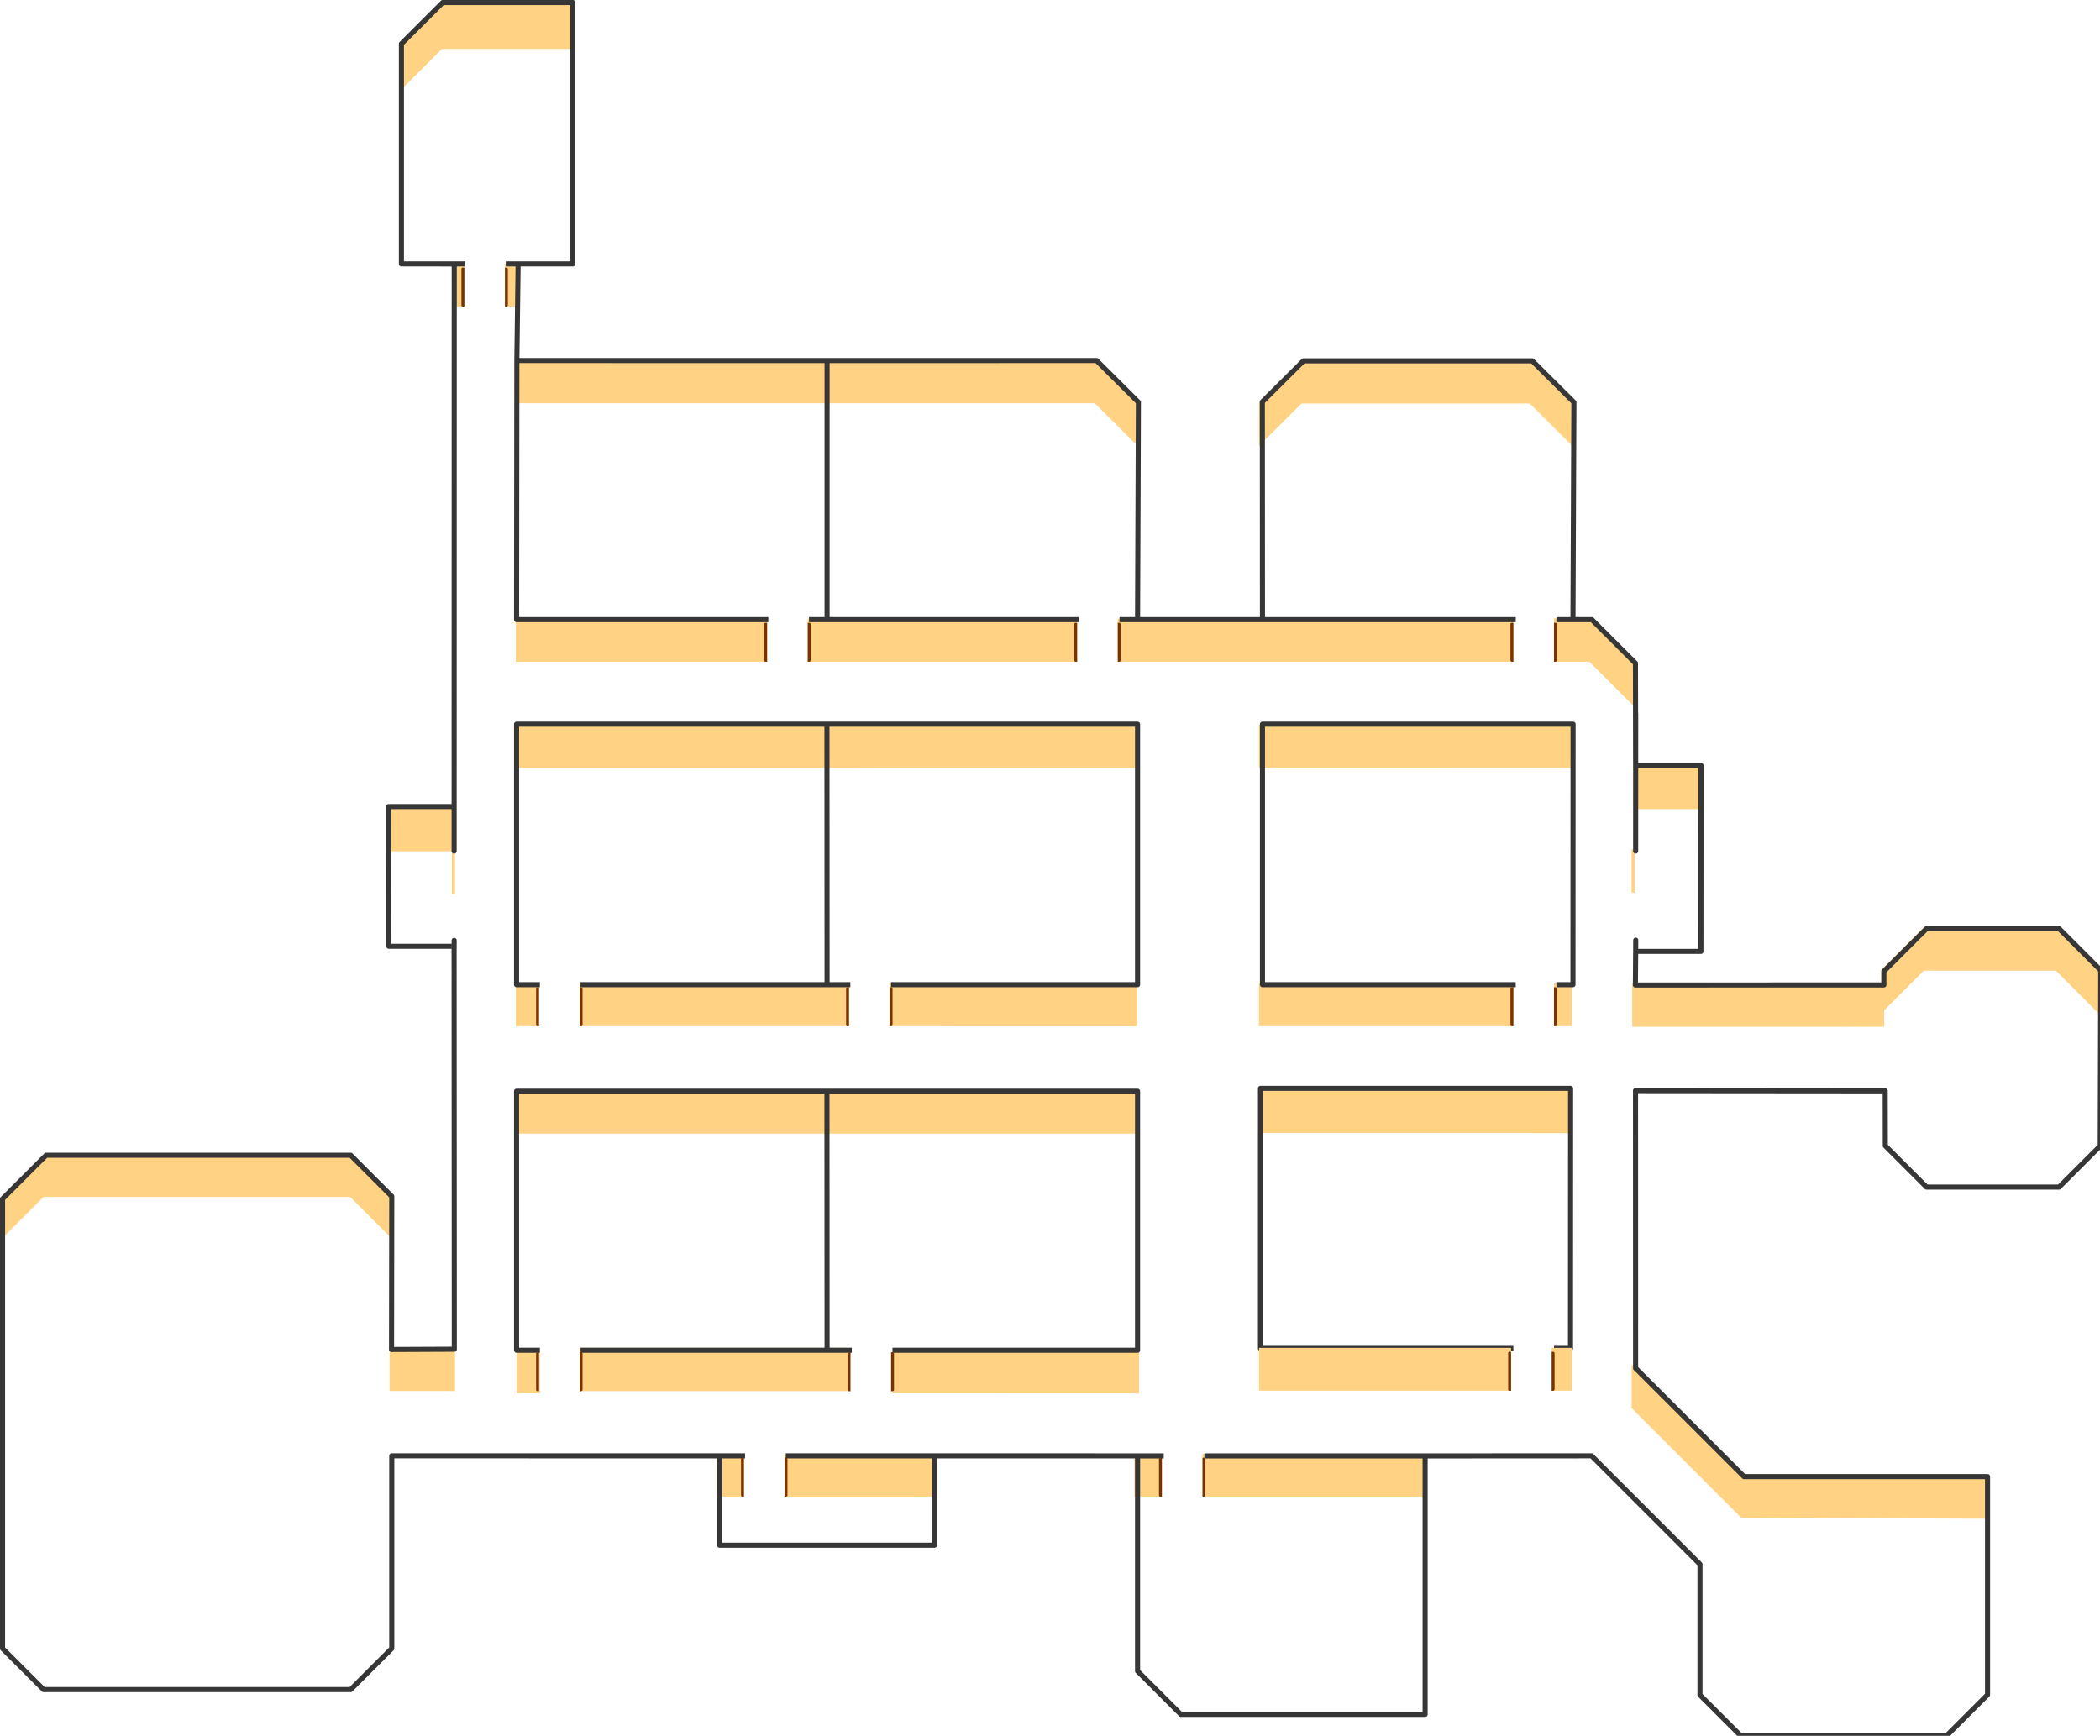 <?xml version="1.0" encoding="UTF-8" standalone="no"?>
<svg
   xmlns:dc="http://purl.org/dc/elements/1.1/"
   xmlns:cc="http://creativecommons.org/ns#"
   xmlns:rdf="http://www.w3.org/1999/02/22-rdf-syntax-ns#"
   xmlns:svg="http://www.w3.org/2000/svg"
   xmlns="http://www.w3.org/2000/svg"
   xmlns:sodipodi="http://sodipodi.sourceforge.net/DTD/sodipodi-0.dtd"
   xmlns:inkscape="http://www.inkscape.org/namespaces/inkscape"
   width="1448.229mm"
   height="1197.266mm"
   viewBox="0 0 1448.229 1197.266"
   version="1.1"
   id="svg8"
   inkscape:export-filename="C:\Users\sobgo\Desktop\hitbox.png"
   inkscape:export-xdpi="25"
   inkscape:export-ydpi="25"
   sodipodi:docname="walls.svg"
   inkscape:version="1.0.1 (3bc2e813f5, 2020-09-07)">
  <defs
     id="defs2" />
  <sodipodi:namedview
     id="base"
     pagecolor="#ffffff"
     bordercolor="#666666"
     borderopacity="1.0"
     inkscape:pageopacity="0.0"
     inkscape:pageshadow="2"
     inkscape:zoom="0.12632451"
     inkscape:cx="3233.0546"
     inkscape:cy="1825.8603"
     inkscape:document-units="mm"
     inkscape:current-layer="layer1"
     inkscape:document-rotation="0"
     showgrid="false"
     inkscape:snap-bbox="false"
     inkscape:bbox-paths="true"
     inkscape:bbox-nodes="true"
     inkscape:snap-bbox-edge-midpoints="true"
     inkscape:snap-bbox-midpoints="true"
     inkscape:snap-object-midpoints="true"
     inkscape:snap-center="true"
     inkscape:snap-text-baseline="true"
     inkscape:snap-page="true"
     inkscape:object-paths="true"
     inkscape:snap-intersection-paths="true"
     inkscape:snap-smooth-nodes="true"
     inkscape:snap-midpoints="true"
     inkscape:window-width="1920"
     inkscape:window-height="1017"
     inkscape:window-x="1432"
     inkscape:window-y="-8"
     inkscape:window-maximized="1"
     inkscape:snap-global="true"
     inkscape:snap-nodes="true"
     inkscape:snap-others="true"
     inkscape:object-nodes="true" />
  <g
     inkscape:label="Warstwa 1"
     inkscape:groupmode="layer"
     id="layer1"
     transform="translate(618.281,450.466)">
    <path
       style="display:inline;fill:#ffd284;fill-opacity:1;stroke:none;stroke-width:2;stroke-linecap:square;stroke-linejoin:miter;stroke-miterlimit:4;stroke-dasharray:none;stroke-dashoffset:0;stroke-opacity:1;paint-order:stroke markers fill"
       d="m 250.005,301.219 v 29.847 c 71.94,-0.045 143.924,0.038 215.832,0.038 v -29.884 c -71.944,-3e-5 -143.888,0 -215.832,0 z"
       id="path1133-7"
       inkscape:connector-curvature="0"
       sodipodi:nodetypes="ccccc"
       inkscape:export-xdpi="67.380684"
       inkscape:export-ydpi="67.380684" />
    <path
       id="path1287-4"
       style="color:#000000;font-style:normal;font-variant:normal;font-weight:normal;font-stretch:normal;font-size:medium;line-height:normal;font-family:sans-serif;font-variant-ligatures:normal;font-variant-position:normal;font-variant-caps:normal;font-variant-numeric:normal;font-variant-alternates:normal;font-variant-east-asian:normal;font-feature-settings:normal;font-variation-settings:normal;text-indent:0;text-align:start;text-decoration:none;text-decoration-line:none;text-decoration-style:solid;text-decoration-color:#000000;letter-spacing:normal;word-spacing:normal;text-transform:none;writing-mode:lr-tb;direction:ltr;text-orientation:mixed;dominant-baseline:auto;baseline-shift:baseline;text-anchor:start;white-space:normal;shape-padding:0;shape-margin:0;inline-size:0;clip-rule:nonzero;display:inline;overflow:visible;visibility:visible;isolation:auto;mix-blend-mode:normal;color-interpolation:sRGB;color-interpolation-filters:linearRGB;solid-color:#000000;solid-opacity:1;vector-effect:none;fill:#363636;fill-opacity:1;fill-rule:nonzero;stroke:none;stroke-width:3.5;stroke-linecap:round;stroke-linejoin:round;stroke-miterlimit:4;stroke-dasharray:none;stroke-dashoffset:0;stroke-opacity:1;color-rendering:auto;image-rendering:auto;shape-rendering:auto;text-rendering:auto;enable-background:accumulate;stop-color:#000000"
       d="m 250.984,298.469 a 1.75,1.75 0 0 0 -1.75,1.75 v 179.369 a 1.75,1.75 0 0 0 1.75,1.75 h 174.401 v -3.5 H 252.734 V 301.969 h 210.373 l -0.076,175.869 h -9.631 v 3.5 h 11.382 a 1.75,1.75 0 0 0 1.75,-1.75 l 0.076,-179.369 a 1.75,1.75 0 0 0 -1.75,-1.75 z" />
    <path
       id="path1492-1-1"
       style="display:inline;fill:#ffd284;fill-opacity:1;stroke:none;stroke-width:0.43;stroke-linecap:square;stroke-linejoin:round;stroke-miterlimit:4;stroke-dasharray:none;stroke-opacity:1"
       d="m 506.899,135.249 10e-4,30 h 2.124 l 0.001,-30 z" />
    <path
       id="path1220"
       style="display:inline;opacity:1;fill:#ffd284;fill-opacity:1;stroke:none;stroke-width:1.948;stroke-linecap:square;stroke-linejoin:miter;stroke-miterlimit:4;stroke-dasharray:none;stroke-dashoffset:0;stroke-opacity:1;paint-order:stroke markers fill"
       d="m 425.385,-23.717 h -219.666 -53.158 v 4.873 23.849 0.99 h 52.593 220.231 V 5.005 -18.844 Z" />
    <path
       style="display:inline;opacity:1;fill:#ffd284;fill-opacity:1;stroke:none;stroke-width:2;stroke-linecap:square;stroke-linejoin:miter;stroke-miterlimit:4;stroke-dasharray:none;stroke-dashoffset:0;stroke-opacity:1;paint-order:stroke markers fill"
       d="m -262.415,-202.186 v 29.847 h 399.155 v 0.038 l 29.245,29.1 v -29.884 l -29.245,-29.1 z"
       id="rect817-0-3-0-4-3"
       inkscape:connector-curvature="0"
       sodipodi:nodetypes="cccccccc"
       inkscape:export-xdpi="67.380684"
       inkscape:export-ydpi="67.380684" />
    <path
       id="path1039"
       style="display:inline;opacity:1;fill:#ffd284;fill-opacity:1;stroke:none;stroke-width:2;stroke-linecap:square;stroke-linejoin:miter;stroke-miterlimit:4;stroke-dasharray:none;stroke-dashoffset:0;stroke-opacity:1;paint-order:stroke markers fill"
       d="m 453.4,-24.005 v 4.92 24.08 1 h 11.745 0.999 11.684 L 509.183,37.349 V 6.995 L 478.183,-24.005 h -12.039 v -5.3e-4 z" />
    <path
       id="path1206"
       style="display:inline;opacity:1;fill:#ffd284;fill-opacity:1;stroke:none;stroke-width:1.929;stroke-linecap:square;stroke-linejoin:miter;stroke-miterlimit:4;stroke-dasharray:none;stroke-dashoffset:0;stroke-opacity:1;paint-order:stroke markers fill"
       d="M 124.546,-23.717 H -61.235 V -18.844 5.005 5.995 H 124.546 V 5.005 -18.844 Z" />
    <path
       id="path1196"
       style="display:inline;opacity:1;fill:#ffd284;fill-opacity:1;stroke:none;stroke-width:1.927;stroke-linecap:square;stroke-linejoin:miter;stroke-miterlimit:4;stroke-dasharray:none;stroke-dashoffset:0;stroke-opacity:1;paint-order:stroke markers fill"
       d="M -89.25,-23.717 H -262.608 V 5.995 H -89.25 V 5.005 -18.844 Z" />
    <path
       sodipodi:nodetypes="ccccc"
       inkscape:connector-curvature="0"
       id="path1125"
       d="m -262.607,49.43 v 29.861 c 142.858,-0.045 285.805,0.038 428.598,0.038 v -29.898 c -142.866,0 -285.732,0 -428.598,0 z"
       style="display:inline;opacity:1;fill:#ffd284;fill-opacity:1;stroke:none;stroke-width:2;stroke-linecap:square;stroke-linejoin:miter;stroke-miterlimit:4;stroke-dasharray:none;stroke-dashoffset:0;stroke-opacity:1;paint-order:stroke markers fill"
       inkscape:export-xdpi="67.380684"
       inkscape:export-ydpi="67.380684" />
    <path
       id="path998"
       style="display:inline;opacity:1;fill:#ffd284;fill-opacity:1;stroke:none;stroke-width:1.958;stroke-linecap:square;stroke-linejoin:miter;stroke-miterlimit:4;stroke-dasharray:none;stroke-dashoffset:0;stroke-opacity:1;paint-order:stroke markers fill"
       d="m 453.4,227.88 v 4.74 23.76 0.984 c 4.129,5.5e-4 8.263,0.002 12.391,0.002 V 227.88 c -4.13,0 -8.261,0 -12.391,0 z" />
    <path
       id="path1293"
       style="display:inline;opacity:1;fill:#ffd284;fill-opacity:1;stroke:none;stroke-width:1.924;stroke-linecap:square;stroke-linejoin:miter;stroke-miterlimit:4;stroke-dasharray:none;stroke-dashoffset:0;stroke-opacity:1;paint-order:stroke markers fill"
       d="m 425.385,227.88 c -58.475,-5e-5 -116.95,-2.3e-4 -175.425,0 v 29.452 c 58.472,-0.038 116.965,0.016 175.425,0.032 v -0.981 -23.762 z" />
    <path
       id="path1081"
       style="display:inline;opacity:1;fill:#ffd284;fill-opacity:1;stroke:none;stroke-width:7.559;stroke-linecap:square;stroke-linejoin:miter;stroke-miterlimit:4;stroke-dasharray:none;stroke-dashoffset:0;stroke-opacity:1;paint-order:stroke markers fill"
       d="M 2322.607 3513.701 L 2322.607 3619.141 L 2322.607 3626.617 C 2536.56 3626.657 2750.495 3626.703 2964.322 3626.703 L 2964.322 3513.701 C 2750.417 3513.701 2536.512 3513.701 2322.607 3513.701 z "
       transform="matrix(0.265,0,0,0.265,-618.281,-450.466)" />
    <path
       id="path1324"
       style="display:inline;opacity:1;fill:#ffd284;fill-opacity:1;stroke:none;stroke-width:1.944;stroke-linecap:square;stroke-linejoin:miter;stroke-miterlimit:4;stroke-dasharray:none;stroke-dashoffset:0;stroke-opacity:1;paint-order:stroke markers fill"
       d="m -31.773,479.2 c -62.261,-2e-5 -124.521,-1e-4 -186.782,0 v 4.818 24.081 0.965 c 62.254,-0.013 124.522,-0.004 186.782,0.008 v -25.054 z" />
    <path
       id="path1090"
       style="display:inline;opacity:1;fill:#ffd284;fill-opacity:1;stroke:none;stroke-width:2.082;stroke-linecap:square;stroke-linejoin:miter;stroke-miterlimit:4;stroke-dasharray:none;stroke-dashoffset:0;stroke-opacity:1;paint-order:stroke markers fill"
       d="m 451.812,479.214 v 4.752 23.821 0.987 c 4.671,5.5e-4 9.347,0.002 14.017,0.002 V 479.214 Z" />
    <path
       id="path1342"
       style="display:inline;opacity:1;fill:#ffd284;fill-opacity:1;stroke:none;stroke-width:1.918;stroke-linecap:square;stroke-linejoin:miter;stroke-miterlimit:4;stroke-dasharray:none;stroke-dashoffset:0;stroke-opacity:1;paint-order:stroke markers fill"
       d="M 423.797,479.219 H 249.998 v 29.524 c 57.93,-0.038 115.881,0.016 173.799,0.032 v -0.984 -23.82 z" />
    <path
       id="path1356"
       style="display:inline;opacity:1;fill:#ffd284;fill-opacity:1;stroke:none;stroke-width:2.047;stroke-linecap:square;stroke-linejoin:miter;stroke-miterlimit:4;stroke-dasharray:none;stroke-dashoffset:0;stroke-opacity:1;paint-order:stroke markers fill"
       d="m 182.992,552.31 h -19.007 v 29.545 c 6.335,-0.004 12.671,0.006 19.007,0.004 v -0.991 -23.837 z" />
    <path
       id="path1106"
       style="display:inline;opacity:1;fill:#ffd284;fill-opacity:1;stroke:none;stroke-width:1.91;stroke-linecap:square;stroke-linejoin:miter;stroke-miterlimit:4;stroke-dasharray:none;stroke-dashoffset:0;stroke-opacity:1;paint-order:stroke markers fill"
       d="m 211.007,552.293 v 4.723 23.849 0.994 c 50.975,-0.006 101.965,0.031 152.909,0.031 v -29.597 z" />
    <path
       id="path1098"
       style="display:inline;opacity:1;fill:#ffd284;fill-opacity:1;stroke:none;stroke-width:1.838;stroke-linecap:square;stroke-linejoin:miter;stroke-miterlimit:4;stroke-dasharray:none;stroke-dashoffset:0;stroke-opacity:1;paint-order:stroke markers fill"
       d="m -77.265,553.275 v 4.594 23.027 0.929 c 34.137,0.002 68.282,0.028 102.398,0.028 v -28.578 c -34.133,-2e-5 -68.265,-5e-5 -102.398,0 z" />
    <path
       id="path1370"
       style="display:inline;opacity:1;fill:#ffd284;fill-opacity:1;stroke:none;stroke-width:2.019;stroke-linecap:square;stroke-linejoin:miter;stroke-miterlimit:4;stroke-dasharray:none;stroke-dashoffset:0;stroke-opacity:1;paint-order:stroke markers fill"
       d="m -105.28,552.275 c -6.177,0 -12.353,-2e-5 -18.53,0 v 29.546 c 6.176,-0.005 12.353,0.007 18.53,0.005 v -0.957 -23.837 z" />
    <path
       id="path1191"
       style="display:inline;fill:#ffd284;fill-opacity:1;stroke:none;stroke-width:1.998;stroke-linecap:round;stroke-linejoin:round;stroke-miterlimit:4;stroke-dasharray:none;stroke-opacity:1"
       d="m 708.464,189.039 -29.339,29.391 v 9.451 H 507.331 v 29.846 c 57.925,-0.045 115.887,0.038 173.787,0.038 v -11.331 l 27.347,-27.395 h 91.061 l 29.332,29.392 v -30.008 l -29.332,-29.383 z" />
    <path
       sodipodi:nodetypes="ccccccccc"
       inkscape:connector-curvature="0"
       id="path1195"
       d="m -617.531,404.393 29.28,-29.28 h 211.438 l 29.282,29.28 v -29.997 l -29.282,-29.283 h -209.717 l -31,31.001 z"
       style="display:inline;fill:#ffd284;fill-opacity:1;stroke:none;stroke-width:2;stroke-linecap:round;stroke-linejoin:round;stroke-miterlimit:4;stroke-dasharray:none;stroke-opacity:1"
       inkscape:export-xdpi="67.380684"
       inkscape:export-ydpi="67.380684" />
    <path
       id="path1199"
       style="display:inline;fill:#ffd284;fill-opacity:1;stroke:none;stroke-width:7.559;stroke-linecap:square;stroke-linejoin:round;stroke-miterlimit:4;stroke-dasharray:none;stroke-opacity:1"
       d="M 1185.445 2105.928 L 1185.445 2105.93 L 1185.588 2105.928 L 1185.445 2105.928 z "
       transform="matrix(0.265,0,0,0.265,-618.281,-450.466)" />
    <path
       id="path1492"
       style="display:inline;fill:#ffd284;fill-opacity:1;stroke:none;stroke-width:2;stroke-linecap:square;stroke-linejoin:round;stroke-miterlimit:4;stroke-dasharray:none;stroke-opacity:1"
       d="m -351.604,106.728 0.021,30 h 45.96 l 0.038,-30 z" />
    <path
       inkscape:connector-curvature="0"
       id="path29680"
       d="m 289.482,-201.97 v 0 h -10.253 l -29.245,29.1 v 29.884 l 29.245,-29.1 v -0.038 h 10.253 137.02 10.252 v 0.038 l 29.245,29.1 v -29.884 l -29.245,-29.1 h -10.252 v 0 h -68.51 z"
       style="display:inline;opacity:1;fill:#ffd284;fill-opacity:1;stroke:none;stroke-width:2;stroke-linecap:square;stroke-linejoin:miter;stroke-miterlimit:4;stroke-dasharray:none;stroke-dashoffset:0;stroke-opacity:1;paint-order:stroke markers fill"
       inkscape:export-xdpi="67.380684"
       inkscape:export-ydpi="67.380684" />
    <path
       id="path36793"
       style="display:inline;fill:#ffd284;fill-opacity:1;stroke:none;stroke-width:7.559;stroke-linecap:square;stroke-linejoin:round;stroke-miterlimit:4;stroke-dasharray:none;stroke-opacity:1"
       d="M 4252.941 2105.928 L 4252.799 2105.928 L 4252.941 2105.93 L 4252.941 2105.928 z "
       transform="matrix(0.265,0,0,0.265,-618.281,-450.466)" />
    <path
       id="path1516"
       style="display:inline;fill:#ffd284;fill-opacity:1;stroke:none;stroke-width:7.559;stroke-linecap:square;stroke-linejoin:round;stroke-miterlimit:4;stroke-dasharray:none;stroke-opacity:1"
       d="M 4252.799 1992.543 L 4252.941 2105.928 L 4426.648 2105.928 L 4426.729 1992.543 L 4252.799 1992.543 z "
       transform="matrix(0.265,0,0,0.265,-618.281,-450.466)" />
    <path
       style="display:inline;opacity:1;fill:#ffd284;fill-opacity:1;stroke:none;stroke-width:2;stroke-linecap:square;stroke-linejoin:miter;stroke-miterlimit:4;stroke-dasharray:none;stroke-dashoffset:0;stroke-opacity:1;paint-order:stroke markers fill"
       d="m -262.607,301.579 v 29.861 c 142.858,-0.045 285.805,0.038 428.598,0.038 v -29.898 c -142.866,0 -285.732,0 -428.598,0 z"
       id="path57556"
       inkscape:connector-curvature="0"
       sodipodi:nodetypes="ccccc"
       inkscape:export-xdpi="67.380684"
       inkscape:export-ydpi="67.380684" />
    <path
       id="path1055"
       style="display:inline;opacity:1;fill:#ffd284;fill-opacity:1;stroke:none;stroke-width:1.921;stroke-linecap:square;stroke-linejoin:miter;stroke-miterlimit:4;stroke-dasharray:none;stroke-dashoffset:0;stroke-opacity:1;paint-order:stroke markers fill"
       d="m -4.764,227.867 v 4.757 24.74 c 56.932,0.011 113.857,0.025 170.755,0.025 v -29.522 c -56.918,0 -113.837,3e-5 -170.755,0 z" />
    <path
       id="path1265"
       style="display:inline;opacity:1;fill:#ffd284;fill-opacity:1;stroke:none;stroke-width:1.926;stroke-linecap:square;stroke-linejoin:miter;stroke-miterlimit:4;stroke-dasharray:none;stroke-dashoffset:0;stroke-opacity:1;paint-order:stroke markers fill"
       d="m -32.779,227.867 c -61.927,-2e-5 -123.854,-1e-4 -185.781,0 v 4.758 23.78 0.952 c 61.92,-0.012 123.855,-0.004 185.781,0.008 v -24.74 z" />
    <path
       id="path1234"
       style="display:inline;opacity:1;fill:#ffd284;fill-opacity:1;stroke:none;stroke-width:1.988;stroke-linecap:square;stroke-linejoin:miter;stroke-miterlimit:4;stroke-dasharray:none;stroke-dashoffset:0;stroke-opacity:1;paint-order:stroke markers fill"
       d="m -246.569,227.867 c -5.346,0 -10.692,0 -16.038,0 v 29.496 c 5.346,-0.002 10.692,0.003 16.038,0.002 v -0.951 -23.787 z" />
    <path
       inkscape:connector-curvature="0"
       id="path1197"
       d="m -342.891,-387.325 29.391,-29.392 h 90.609 v -32 h -90.609 l -29.391,29.392 z"
       style="display:inline;fill:#ffd284;fill-opacity:1;stroke:none;stroke-width:2;stroke-linecap:square;stroke-linejoin:miter;stroke-miterlimit:4;stroke-dasharray:none;stroke-opacity:1"
       sodipodi:nodetypes="ccccccc"
       inkscape:export-xdpi="67.380684"
       inkscape:export-ydpi="67.380684" />
    <path
       inkscape:connector-curvature="0"
       id="path1193"
       d="m 506.918,520.761 75.663,75.663 168.662,0.627 v -30.626 h -168.662 l -75.663,-75.663 z"
       style="display:inline;fill:#ffd284;fill-opacity:1;stroke:none;stroke-width:2;stroke-linecap:round;stroke-linejoin:round;stroke-miterlimit:4;stroke-dasharray:none;stroke-opacity:1"
       sodipodi:nodetypes="ccccccc"
       inkscape:export-xdpi="67.380684"
       inkscape:export-ydpi="67.380684" />
    <g
       id="g7147-4-1-6"
       transform="rotate(-90,272.798,-82.697)" />
    <path
       id="path1153"
       style="display:inline;opacity:1;fill:#ffd284;fill-opacity:1;stroke:none;stroke-width:1.522;stroke-linecap:square;stroke-linejoin:miter;stroke-miterlimit:4;stroke-dasharray:none;stroke-dashoffset:0;stroke-opacity:1;paint-order:stroke markers fill"
       d="m -298.053,-268.716 h -8.479 v 29.712 h 8.479 v -0.99 -23.849 z" />
    <path
       id="path1048"
       style="display:inline;opacity:1;fill:#ffd284;fill-opacity:1;stroke:none;stroke-width:1.525;stroke-linecap:square;stroke-linejoin:miter;stroke-miterlimit:4;stroke-dasharray:none;stroke-dashoffset:0;stroke-opacity:1;paint-order:stroke markers fill"
       d="m -270.038,-268.716 v 4.872 23.849 0.99 h 8.506 v -29.712 z" />
    <path
       style="display:inline;opacity:1;fill:#ffd284;fill-opacity:1;stroke:none;stroke-width:2.008;stroke-linecap:square;stroke-linejoin:miter;stroke-miterlimit:4;stroke-dasharray:none;stroke-dashoffset:0;stroke-opacity:1;paint-order:stroke markers fill"
       d="m -349.62,478.887 v 30.073 c 15.031,-0.045 30.072,0.038 45.096,0.038 v -30.111 c -15.032,0 -30.064,0 -45.096,0 z"
       id="path38692"
       inkscape:connector-curvature="0"
       sodipodi:nodetypes="ccccc"
       inkscape:export-xdpi="67.380684"
       inkscape:export-ydpi="67.380684" />
    <path
       id="path1307"
       style="display:inline;opacity:1;fill:#ffd284;fill-opacity:1;stroke:none;stroke-width:7.559;stroke-linecap:square;stroke-linejoin:miter;stroke-miterlimit:4;stroke-dasharray:none;stroke-dashoffset:0;stroke-opacity:1;paint-order:stroke markers fill"
       d="M 1404.895 3513.701 C 1384.737 3513.701 1364.579 3513.701 1344.422 3513.701 L 1344.422 3626.559 C 1364.578 3626.552 1384.737 3626.57 1404.895 3626.564 L 1404.895 3622.924 L 1404.895 3531.91 L 1404.895 3513.701 z "
       transform="matrix(0.265,0,0,0.265,-618.281,-450.466)" />
    <path
       id="path1328"
       style="color:#000000;font-style:normal;font-variant:normal;font-weight:normal;font-stretch:normal;font-size:medium;line-height:normal;font-family:sans-serif;font-variant-ligatures:normal;font-variant-position:normal;font-variant-caps:normal;font-variant-numeric:normal;font-variant-alternates:normal;font-variant-east-asian:normal;font-feature-settings:normal;font-variation-settings:normal;text-indent:0;text-align:start;text-decoration:none;text-decoration-line:none;text-decoration-style:solid;text-decoration-color:#000000;letter-spacing:normal;word-spacing:normal;text-transform:none;writing-mode:lr-tb;direction:ltr;text-orientation:mixed;dominant-baseline:auto;baseline-shift:baseline;text-anchor:start;white-space:normal;shape-padding:0;shape-margin:0;inline-size:0;clip-rule:nonzero;display:inline;overflow:visible;visibility:visible;opacity:1;isolation:auto;mix-blend-mode:normal;color-interpolation:sRGB;color-interpolation-filters:linearRGB;solid-color:#000000;solid-opacity:1;vector-effect:none;fill:#363636;fill-opacity:1;fill-rule:nonzero;stroke:none;stroke-width:13.228;stroke-linecap:round;stroke-linejoin:round;stroke-miterlimit:4;stroke-dasharray:none;stroke-dashoffset:0;stroke-opacity:1;color-rendering:auto;image-rendering:auto;shape-rendering:auto;text-rendering:auto;enable-background:accumulate;stop-color:#000000;stop-opacity:1"
       d="M 1344.279 2833.641 A 6.615 6.615 0 0 0 1337.664 2840.254 L 1337.664 3514.406 A 6.615 6.615 0 0 0 1344.279 3521.019 L 1404.895 3521.019 L 1404.895 3507.791 L 1350.893 3507.791 L 1350.893 2846.869 L 2145.406 2846.869 L 2145.715 3507.791 L 1510.777 3507.791 L 1510.777 3521.019 L 2152.33 3521.019 L 2211.381 3521.019 L 2212.943 3521.019 L 2216.725 3521.019 L 2216.725 3507.791 L 2212.943 3507.791 L 2211.381 3507.791 L 2158.943 3507.791 L 2158.635 2846.869 L 2953.76 2846.869 L 2953.76 3507.791 L 2322.607 3507.791 L 2322.607 3521.019 L 2960.373 3521.019 A 6.615 6.615 0 0 0 2966.988 3514.406 L 2966.988 2840.254 A 6.615 6.615 0 0 0 2960.373 2833.641 L 1344.279 2833.641 z "
       transform="matrix(0.265,0,0,0.265,-618.281,-450.466)" />
    <path
       id="path1259"
       style="color:#000000;font-style:normal;font-variant:normal;font-weight:normal;font-stretch:normal;font-size:medium;line-height:normal;font-family:sans-serif;font-variant-ligatures:normal;font-variant-position:normal;font-variant-caps:normal;font-variant-numeric:normal;font-variant-alternates:normal;font-variant-east-asian:normal;font-feature-settings:normal;font-variation-settings:normal;text-indent:0;text-align:start;text-decoration:none;text-decoration-line:none;text-decoration-style:solid;text-decoration-color:#000000;letter-spacing:normal;word-spacing:normal;text-transform:none;writing-mode:lr-tb;direction:ltr;text-orientation:mixed;dominant-baseline:auto;baseline-shift:baseline;text-anchor:start;white-space:normal;shape-padding:0;shape-margin:0;inline-size:0;clip-rule:nonzero;display:inline;overflow:visible;visibility:visible;opacity:1;isolation:auto;mix-blend-mode:normal;color-interpolation:sRGB;color-interpolation-filters:linearRGB;solid-color:#000000;solid-opacity:1;vector-effect:none;fill:#363636;fill-opacity:1;fill-rule:nonzero;stroke:none;stroke-width:13.228;stroke-linecap:round;stroke-linejoin:round;stroke-miterlimit:4;stroke-dasharray:none;stroke-dashoffset:0;stroke-opacity:1;color-rendering:auto;image-rendering:auto;shape-rendering:auto;text-rendering:auto;enable-background:accumulate;stop-color:#000000;stop-opacity:1"
       d="M 1344.279 1878.424 A 6.615 6.615 0 0 0 1337.664 1885.037 L 1337.664 2562.969 A 6.615 6.615 0 0 0 1344.279 2569.582 L 1404.895 2569.582 L 1404.895 2556.354 L 1350.893 2556.354 L 1350.893 1891.652 L 2145.406 1891.652 L 2145.715 2556.354 L 1510.756 2556.354 L 1510.756 2569.582 L 2152.33 2569.582 L 2212.943 2569.582 L 2212.943 2556.354 L 2158.943 2556.354 L 2158.635 1891.652 L 2953.76 1891.652 L 2953.76 2556.354 L 2318.805 2556.354 L 2318.805 2569.582 L 2960.373 2569.582 A 6.615 6.615 0 0 0 2966.988 2562.969 L 2966.988 1885.037 A 6.615 6.615 0 0 0 2960.373 1878.424 L 1344.279 1878.424 z "
       transform="matrix(0.265,0,0,0.265,-618.281,-450.466)" />
    <path
       style="display:inline;opacity:1;fill:#ffd284;fill-opacity:1;stroke:none;stroke-width:2;stroke-linecap:square;stroke-linejoin:miter;stroke-miterlimit:4;stroke-dasharray:none;stroke-dashoffset:0;stroke-opacity:1;paint-order:stroke markers fill"
       d="m 249.959,49.284 v 29.847 c 71.94,-0.045 143.924,0.038 215.832,0.038 v -29.884 c -71.944,-3e-5 -143.888,0 -215.832,0 z"
       id="path1133"
       inkscape:connector-curvature="0"
       sodipodi:nodetypes="ccccc"
       inkscape:export-xdpi="67.380684"
       inkscape:export-ydpi="67.380684" />
    <path
       id="path1287"
       style="color:#000000;font-style:normal;font-variant:normal;font-weight:normal;font-stretch:normal;font-size:medium;line-height:normal;font-family:sans-serif;font-variant-ligatures:normal;font-variant-position:normal;font-variant-caps:normal;font-variant-numeric:normal;font-variant-alternates:normal;font-variant-east-asian:normal;font-feature-settings:normal;font-variation-settings:normal;text-indent:0;text-align:start;text-decoration:none;text-decoration-line:none;text-decoration-style:solid;text-decoration-color:#000000;letter-spacing:normal;word-spacing:normal;text-transform:none;writing-mode:lr-tb;direction:ltr;text-orientation:mixed;dominant-baseline:auto;baseline-shift:baseline;text-anchor:start;white-space:normal;shape-padding:0;shape-margin:0;inline-size:0;clip-rule:nonzero;display:inline;overflow:visible;visibility:visible;opacity:1;isolation:auto;mix-blend-mode:normal;color-interpolation:sRGB;color-interpolation-filters:linearRGB;solid-color:#000000;solid-opacity:1;vector-effect:none;fill:#363636;fill-opacity:1;fill-rule:nonzero;stroke:none;stroke-width:13.228;stroke-linecap:round;stroke-linejoin:round;stroke-miterlimit:4;stroke-dasharray:none;stroke-dashoffset:0;stroke-opacity:1;color-rendering:auto;image-rendering:auto;shape-rendering:auto;text-rendering:auto;enable-background:accumulate;stop-color:#000000;stop-opacity:1"
       d="M 3285.412 1878.424 A 6.615 6.615 0 0 0 3278.799 1885.037 L 3278.799 2562.969 A 6.615 6.615 0 0 0 3285.412 2569.582 L 3944.564 2569.582 L 3944.564 2556.354 L 3292.027 2556.354 L 3292.027 1891.652 L 4087.139 1891.652 L 4086.85 2556.354 L 4050.447 2556.354 L 4050.447 2569.582 L 4093.465 2569.582 A 6.615 6.615 0 0 0 4100.078 2562.969 L 4100.365 1885.037 A 6.615 6.615 0 0 0 4093.752 1878.424 L 3285.412 1878.424 z "
       transform="matrix(0.265,0,0,0.265,-618.281,-450.466)" />
    <path
       id="path1492-1"
       style="display:inline;fill:#ffd284;fill-opacity:1;stroke:none;stroke-width:0.43;stroke-linecap:square;stroke-linejoin:round;stroke-miterlimit:4;stroke-dasharray:none;stroke-opacity:1"
       d="m -306.648,136.104 0.001,30 h 2.124 l 10e-4,-30 z" />
    <path
       id="path1505"
       style="color:#000000;font-style:normal;font-variant:normal;font-weight:normal;font-stretch:normal;font-size:medium;line-height:normal;font-family:sans-serif;font-variant-ligatures:normal;font-variant-position:normal;font-variant-caps:normal;font-variant-numeric:normal;font-variant-alternates:normal;font-variant-east-asian:normal;font-feature-settings:normal;font-variation-settings:normal;text-indent:0;text-align:start;text-decoration:none;text-decoration-line:none;text-decoration-style:solid;text-decoration-color:#000000;letter-spacing:normal;word-spacing:normal;text-transform:none;writing-mode:lr-tb;direction:ltr;text-orientation:mixed;dominant-baseline:auto;baseline-shift:baseline;text-anchor:start;white-space:normal;shape-padding:0;shape-margin:0;inline-size:0;clip-rule:nonzero;display:inline;overflow:visible;visibility:visible;opacity:1;isolation:auto;mix-blend-mode:normal;color-interpolation:sRGB;color-interpolation-filters:linearRGB;solid-color:#000000;solid-opacity:1;vector-effect:none;fill:#363636;fill-opacity:1;fill-rule:nonzero;stroke:none;stroke-width:13.228;stroke-linecap:round;stroke-linejoin:round;stroke-miterlimit:4;stroke-dasharray:none;stroke-dashoffset:0;stroke-opacity:1;color-rendering:auto;image-rendering:auto;shape-rendering:auto;text-rendering:auto;enable-background:accumulate;stop-color:#000000;stop-opacity:1"
       d="M 1151.928 -0.002 A 6.615 6.615 0 0 0 1147.256 1.939 L 1039.945 109.242 A 6.615 6.615 0 0 0 1038.012 113.924 L 1038.012 686.936 A 6.615 6.615 0 0 0 1044.617 693.549 L 1175.455 693.637 L 1175.41 985.414 L 1175.203 1953.93 L 1175.203 1957.455 L 1175.197 1985.926 L 1175.197 1999.154 L 1175.203 2092.701 L 1011.738 2092.701 L 1011.738 2092.703 A 6.614 6.614 0 0 0 1011.666 2092.701 L 1011.664 2092.701 A 6.614 6.614 0 0 0 1005.057 2099.322 L 1005.18 2270.521 L 1005.18 2297.541 L 1005.299 2463.043 A 6.614 6.614 0 0 0 1011.814 2469.648 L 1011.814 2469.65 A 6.615 6.615 0 0 0 1011.912 2469.65 A 6.615 6.615 0 0 0 1011.914 2469.65 L 1175.031 2469.65 L 1175.062 2526.838 L 1175.105 2526.838 L 1175.105 2451.994 L 1175.074 2456.422 L 1018.523 2456.422 L 1018.408 2297.541 L 1018.408 2270.521 L 1018.289 2105.93 L 1175.203 2105.93 L 1175.211 2105.93 L 1175.219 2215.266 A 6.615 6.615 0 0 0 1188.447 2215.266 L 1188.463 2105.93 L 1188.484 2105.93 L 1188.617 1182.82 L 1188.727 693.541 L 1210.312 693.541 L 1210.312 680.309 L 1182.113 680.307 A 6.615 6.615 0 0 0 1181.898 680.312 L 1178.268 680.312 L 1051.24 680.312 L 1051.24 116.662 L 1154.674 13.227 L 1483.996 13.227 L 1483.996 680.312 L 1348.346 680.312 L 1316.195 680.311 L 1316.195 693.541 L 1341.643 693.541 L 1338.389 938.295 A 6.615 6.615 0 0 0 1338.389 938.348 A 6.615 6.615 0 0 0 1338.389 938.377 L 1337.664 1612.904 A 6.615 6.615 0 0 0 1337.717 1613.746 A 6.615 6.615 0 0 0 1337.879 1614.572 A 6.615 6.615 0 0 0 1337.996 1614.971 A 6.615 6.615 0 0 0 1338.498 1616.131 A 6.615 6.615 0 0 0 1338.713 1616.484 A 6.615 6.615 0 0 0 1339.791 1617.777 A 6.615 6.615 0 0 0 1340.107 1618.049 A 6.615 6.615 0 0 0 1340.447 1618.301 A 6.615 6.615 0 0 0 1341.156 1618.744 A 6.615 6.615 0 0 0 1341.533 1618.928 A 6.615 6.615 0 0 0 1341.924 1619.09 A 6.615 6.615 0 0 0 1342.728 1619.342 A 6.615 6.615 0 0 0 1343.135 1619.43 A 6.615 6.615 0 0 0 1344.279 1619.525 L 1999.488 1619.525 L 1999.488 1606.297 L 1350.9 1606.297 L 1351.609 944.998 L 2145.738 945.043 L 2145.715 1606.297 L 2105.371 1606.297 L 2105.371 1619.525 L 2807.535 1619.525 L 2807.535 1606.297 L 2158.943 1606.297 L 2158.967 945.035 L 2850.893 944.998 L 2955.938 1049.6 L 2953.789 1606.297 L 2913.418 1606.297 L 2913.418 1619.525 L 2960.373 1619.525 L 3285.412 1619.525 L 3944.564 1619.525 L 3944.564 1606.297 L 3292.019 1606.297 L 3291.703 1048.514 L 3394.894 945.818 L 3984.803 945.818 L 4089.293 1049.754 L 4086.879 1606.297 L 4050.447 1606.297 L 4050.447 1619.525 L 4093.465 1619.525 L 4140 1619.525 L 4249.518 1729.043 L 4249.967 1992.541 L 4249.967 1992.555 L 4249.965 1999.154 L 4250.066 1999.154 L 4249.992 2215.199 A 6.615 6.615 0 0 0 4263.221 2215.199 L 4263.291 1999.154 L 4297.303 1999.154 L 4420.109 1999.154 L 4419.777 2469.705 L 4263.307 2469.705 L 4263.447 2447.059 A 6.615 6.615 0 0 0 4263.1 2444.99 A 6.615 6.615 0 0 0 4262.953 2444.6 A 6.615 6.615 0 0 0 4262.783 2444.217 A 6.615 6.615 0 0 0 4262.125 2443.139 A 6.615 6.615 0 0 0 4261.867 2442.812 A 6.615 6.615 0 0 0 4261.58 2442.504 A 6.615 6.615 0 0 0 4261.277 2442.209 A 6.615 6.615 0 0 0 4260.959 2441.936 A 6.615 6.615 0 0 0 4258.736 2440.775 A 6.615 6.615 0 0 0 4257.504 2440.525 A 6.615 6.615 0 0 0 4257.084 2440.496 A 6.615 6.615 0 0 0 4256.662 2440.496 A 6.615 6.615 0 0 0 4256.242 2440.518 A 6.615 6.615 0 0 0 4255.828 2440.568 A 6.615 6.615 0 0 0 4253.111 2441.639 A 6.615 6.615 0 0 0 4252.447 2442.156 A 6.615 6.615 0 0 0 4251.857 2442.754 A 6.615 6.615 0 0 0 4251.592 2443.078 A 6.615 6.615 0 0 0 4251.34 2443.418 A 6.615 6.615 0 0 0 4250.92 2444.15 A 6.615 6.615 0 0 0 4250.742 2444.533 A 6.615 6.615 0 0 0 4250.469 2445.322 A 6.615 6.615 0 0 0 4250.365 2445.729 A 6.615 6.615 0 0 0 4250.293 2446.143 A 6.615 6.615 0 0 0 4250.24 2446.562 A 6.615 6.615 0 0 0 4250.219 2446.977 L 4250.033 2476.26 A 6.615 6.615 0 0 0 4250.033 2476.268 L 4250.033 2476.283 L 4249.332 2563.75 A 6.615 6.615 0 0 0 4255.947 2570.416 L 4902.557 2570.283 A 6.615 6.615 0 0 0 4909.17 2563.67 L 4909.17 2530.85 L 5016.377 2423.643 L 5355.685 2423.643 L 5460.383 2528.311 L 5459.1 2979.795 L 5355.723 3083.162 L 5016.34 3083.162 L 4912.941 2979.764 L 4912.654 2839.279 A 6.615 6.615 0 0 0 4906.047 2832.68 L 4256.264 2832.127 A 6.615 6.615 0 0 0 4249.643 2838.748 L 4249.871 3561.178 A 6.615 6.615 0 0 0 4251.805 3565.85 L 4534 3848.045 A 6.615 6.615 0 0 0 4538.674 3849.979 L 5165.742 3849.979 L 5165.742 4408.508 L 5062.373 4511.869 L 4533.402 4511.869 L 4430.625 4409.098 L 4430.625 4071.414 A 6.615 6.615 0 0 0 4428.69 4066.74 L 4146.496 3784.545 A 6.615 6.615 0 0 0 4141.815 3782.611 L 3708.727 3782.826 L 3708.705 3782.826 L 3134.316 3782.768 L 3134.316 3796.055 L 3702.092 3796.055 L 3702.092 4455.582 L 3075.693 4455.582 L 2966.994 4346.883 L 2966.994 3796.055 L 3024.455 3796.055 L 3028.434 3796.055 L 3028.434 3782.756 L 3024.455 3782.756 L 2432.021 3782.693 A 6.615 6.615 0 0 0 2432.016 3782.693 L 2044.785 3782.67 L 2044.785 3795.922 L 2425.4 3795.922 L 2425.4 4015.231 L 1879.26 4015.231 L 1879.26 3795.922 L 1936.924 3795.922 L 1936.924 3795.92 L 1938.893 3795.92 L 1938.893 3782.662 L 1936.924 3782.662 L 1019.527 3782.604 A 6.615 6.615 0 0 0 1012.912 3789.219 L 1012.912 4287.977 L 909.729 4391.16 L 116.33 4391.16 L 13.229 4288.057 L 13.229 3123.033 L 122.738 3013.521 L 909.891 3013.521 L 1012.912 3116.543 L 1012.33 3512.508 A 6.615 6.615 0 0 0 1018.973 3519.129 L 1182.32 3518.422 A 6.615 6.615 0 0 0 1188.904 3511.807 L 1188.352 2476.371 L 1188.352 2476.363 L 1188.352 2476.32 L 1188.551 2447.664 A 6.615 6.615 0 0 0 1188.418 2446.408 A 6.615 6.615 0 0 0 1188.328 2446.002 A 6.615 6.615 0 0 0 1188.203 2445.596 A 6.615 6.615 0 0 0 1187.686 2444.445 A 6.615 6.615 0 0 0 1187.473 2444.09 A 6.615 6.615 0 0 0 1187.228 2443.744 A 6.615 6.615 0 0 0 1186.379 2442.812 A 6.615 6.615 0 0 0 1186.062 2442.541 A 6.615 6.615 0 0 0 1185.723 2442.289 A 6.615 6.615 0 0 0 1184.631 2441.67 A 6.615 6.615 0 0 0 1183.84 2441.373 A 6.615 6.615 0 0 0 1183.022 2441.182 A 6.615 6.615 0 0 0 1182.188 2441.102 A 6.615 6.615 0 0 0 1181.346 2441.123 A 6.615 6.615 0 0 0 1180.52 2441.248 A 6.615 6.615 0 0 0 1179.707 2441.477 A 6.615 6.615 0 0 0 1179.314 2441.633 A 6.615 6.615 0 0 0 1178.57 2442.016 A 6.615 6.615 0 0 0 1178.215 2442.238 A 6.615 6.615 0 0 0 1177.24 2443.043 A 6.615 6.615 0 0 0 1176.961 2443.352 A 6.615 6.615 0 0 0 1176.688 2443.678 A 6.615 6.615 0 0 0 1176.443 2444.018 A 6.615 6.615 0 0 0 1176.223 2444.371 A 6.615 6.615 0 0 0 1176.023 2444.748 A 6.615 6.615 0 0 0 1175.691 2445.516 A 6.615 6.615 0 0 0 1175.389 2446.74 A 6.615 6.615 0 0 0 1175.322 2447.566 L 1175.197 2465.277 L 1175.197 2540.121 L 1175.154 2540.121 L 1175.668 3505.223 L 1025.566 3505.871 L 1026.141 3113.812 A 6.615 6.615 0 0 0 1024.207 3109.125 L 917.311 3002.234 A 6.615 6.615 0 0 0 912.631 3000.293 L 120 3000.293 A 6.615 6.615 0 0 0 115.326 3002.234 L 1.941 3115.621 A 6.615 6.615 0 0 0 0 3120.293 L 0 4290.803 A 6.615 6.615 0 0 0 1.941 4295.477 L 108.912 4402.453 A 6.615 6.615 0 0 0 113.592 4404.389 L 912.467 4404.389 A 6.615 6.615 0 0 0 917.141 4402.453 L 1024.207 4295.395 A 6.615 6.615 0 0 0 1026.141 4290.715 L 1026.141 3795.832 L 1866.031 3795.885 L 1866.031 4021.844 A 6.615 6.615 0 0 0 1872.645 4028.459 L 2432.016 4028.459 A 6.615 6.615 0 0 0 2438.629 4021.844 L 2438.629 3795.922 L 2953.768 3795.973 L 2953.768 4349.621 A 6.615 6.615 0 0 0 2955.701 4354.295 L 3068.275 4466.875 A 6.615 6.615 0 0 0 3072.955 4468.81 L 3708.705 4468.81 A 6.615 6.615 0 0 0 3715.32 4462.195 L 3715.32 3796.055 L 4139.076 3795.84 L 4417.396 4074.152 L 4417.396 4411.836 A 6.615 6.615 0 0 0 4419.338 4416.516 L 4525.984 4523.162 A 6.615 6.615 0 0 0 4530.656 4525.098 L 5065.113 4525.098 A 6.615 6.615 0 0 0 5069.793 4523.162 L 5177.037 4415.918 A 6.615 6.615 0 0 0 5178.971 4411.246 L 5178.971 3843.365 A 6.615 6.615 0 0 0 5172.357 3836.75 L 4541.412 3836.75 L 4263.092 3558.432 L 4262.871 2845.363 L 4899.441 2845.908 L 4899.721 2982.525 A 6.615 6.615 0 0 0 4901.656 2987.191 L 5008.922 3094.457 A 6.615 6.615 0 0 0 5013.602 3096.391 L 5358.461 3096.391 A 6.615 6.615 0 0 0 5363.143 3094.457 L 5470.379 2987.221 A 6.615 6.615 0 0 0 5472.32 2982.562 L 5473.619 2525.594 A 6.615 6.615 0 0 0 5471.685 2520.898 L 5363.098 2412.348 A 6.615 6.615 0 0 0 5358.424 2410.414 L 5013.639 2410.414 A 6.615 6.615 0 0 0 5008.967 2412.348 L 4897.875 2523.432 A 6.615 6.615 0 0 0 4895.941 2528.111 L 4895.941 2557.055 L 4262.613 2557.188 L 4263.211 2482.934 L 4426.371 2482.934 L 4426.379 2482.934 A 6.615 6.615 0 0 0 4426.435 2482.934 L 4426.435 2482.932 A 6.614 6.614 0 0 0 4433.002 2476.326 L 4433.342 1992.547 A 6.614 6.614 0 0 0 4426.734 1985.926 A 6.614 6.614 0 0 0 4426.678 1985.928 L 4426.678 1985.926 L 4263.295 1985.926 L 4263.338 1856.336 L 4262.961 1856.336 L 4262.738 1726.291 A 6.615 6.615 0 0 0 4260.805 1721.625 L 4147.418 1608.238 A 6.615 6.615 0 0 0 4142.738 1606.297 L 4100.107 1606.297 L 4102.537 1047.045 A 6.615 6.615 0 0 0 4100.588 1042.32 L 3992.199 934.508 A 6.615 6.615 0 0 0 3987.533 932.59 L 3392.17 932.59 A 6.615 6.615 0 0 0 3387.496 934.508 L 3280.416 1041.082 A 6.615 6.615 0 0 0 3278.475 1045.768 L 3278.791 1606.297 L 2967.01 1606.297 L 2969.18 1046.883 A 6.615 6.615 0 0 0 2967.231 1042.174 L 2858.289 933.697 A 6.615 6.615 0 0 0 2853.623 931.77 L 2152.352 931.807 A 6.615 6.615 0 0 0 2151.932 931.814 L 1351.705 931.77 L 1354.871 693.541 L 1490.609 693.541 A 6.615 6.615 0 0 0 1497.225 686.928 L 1497.225 6.613 A 6.615 6.615 0 0 0 1490.609 -0.002 L 1151.928 -0.002 z "
       transform="matrix(0.265,0,0,0.265,-618.281,-450.466)" />
    <path
       id="path1886-5"
       style="color:#000000;font-style:normal;font-variant:normal;font-weight:normal;font-stretch:normal;font-size:medium;line-height:normal;font-family:sans-serif;font-variant-ligatures:normal;font-variant-position:normal;font-variant-caps:normal;font-variant-numeric:normal;font-variant-alternates:normal;font-variant-east-asian:normal;font-feature-settings:normal;font-variation-settings:normal;text-indent:0;text-align:start;text-decoration:none;text-decoration-line:none;text-decoration-style:solid;text-decoration-color:#000000;letter-spacing:normal;word-spacing:normal;text-transform:none;writing-mode:lr-tb;direction:ltr;text-orientation:mixed;dominant-baseline:auto;baseline-shift:baseline;text-anchor:start;white-space:normal;shape-padding:0;shape-margin:0;inline-size:0;clip-rule:nonzero;display:inline;overflow:visible;visibility:visible;isolation:auto;mix-blend-mode:normal;color-interpolation:sRGB;color-interpolation-filters:linearRGB;solid-color:#000000;solid-opacity:1;vector-effect:none;fill:#783300;fill-opacity:1;fill-rule:nonzero;stroke:none;stroke-width:2;stroke-linecap:round;stroke-linejoin:round;stroke-miterlimit:4;stroke-dasharray:none;stroke-dashoffset:0;stroke-opacity:1;paint-order:stroke markers fill;color-rendering:auto;image-rendering:auto;shape-rendering:auto;text-rendering:auto;enable-background:accumulate;stop-color:#000000"
       d="m -218.555,482.229 v 1.816 0.974 3.553 1.16 17.366 2 h 1 a 1,1 0 0 0 1,-1 v -18.367 -1.16 -3.553 -1.882 a 1,0.908 0 0 0 -1,-0.907 z" />
    <path
       id="path1391-07-7"
       style="color:#000000;font-style:normal;font-variant:normal;font-weight:normal;font-stretch:normal;font-size:medium;line-height:normal;font-family:sans-serif;font-variant-ligatures:normal;font-variant-position:normal;font-variant-caps:normal;font-variant-numeric:normal;font-variant-alternates:normal;font-variant-east-asian:normal;font-feature-settings:normal;font-variation-settings:normal;text-indent:0;text-align:start;text-decoration:none;text-decoration-line:none;text-decoration-style:solid;text-decoration-color:#000000;letter-spacing:normal;word-spacing:normal;text-transform:none;writing-mode:lr-tb;direction:ltr;text-orientation:mixed;dominant-baseline:auto;baseline-shift:baseline;text-anchor:start;white-space:normal;shape-padding:0;shape-margin:0;inline-size:0;clip-rule:nonzero;display:inline;overflow:visible;visibility:visible;isolation:auto;mix-blend-mode:normal;color-interpolation:sRGB;color-interpolation-filters:linearRGB;solid-color:#000000;solid-opacity:1;vector-effect:none;fill:#783300;fill-opacity:1;fill-rule:nonzero;stroke:none;stroke-width:2;stroke-linecap:round;stroke-linejoin:round;stroke-miterlimit:4;stroke-dasharray:none;stroke-dashoffset:0;stroke-opacity:1;paint-order:stroke markers fill;color-rendering:auto;image-rendering:auto;shape-rendering:auto;text-rendering:auto;enable-background:accumulate;stop-color:#000000"
       d="m -247.57,482.229 a 1,0.832 0 0 0 -1,0.833 v 1.957 3.553 0.537 18.99 a 1,1 0 0 0 1,1 h 1 v -2 -17.99 -0.537 -3.553 -1.124 -1.665 z" />
    <path
       id="path1886-5-8"
       style="color:#000000;font-style:normal;font-variant:normal;font-weight:normal;font-stretch:normal;font-size:medium;line-height:normal;font-family:sans-serif;font-variant-ligatures:normal;font-variant-position:normal;font-variant-caps:normal;font-variant-numeric:normal;font-variant-alternates:normal;font-variant-east-asian:normal;font-feature-settings:normal;font-variation-settings:normal;text-indent:0;text-align:start;text-decoration:none;text-decoration-line:none;text-decoration-style:solid;text-decoration-color:#000000;letter-spacing:normal;word-spacing:normal;text-transform:none;writing-mode:lr-tb;direction:ltr;text-orientation:mixed;dominant-baseline:auto;baseline-shift:baseline;text-anchor:start;white-space:normal;shape-padding:0;shape-margin:0;inline-size:0;clip-rule:nonzero;display:inline;overflow:visible;visibility:visible;isolation:auto;mix-blend-mode:normal;color-interpolation:sRGB;color-interpolation-filters:linearRGB;solid-color:#000000;solid-opacity:1;vector-effect:none;fill:#783300;fill-opacity:1;fill-rule:nonzero;stroke:none;stroke-width:2;stroke-linecap:round;stroke-linejoin:round;stroke-miterlimit:4;stroke-dasharray:none;stroke-dashoffset:0;stroke-opacity:1;paint-order:stroke markers fill;color-rendering:auto;image-rendering:auto;shape-rendering:auto;text-rendering:auto;enable-background:accumulate;stop-color:#000000"
       d="m -3.764,482.229 v 1.816 0.974 3.553 1.16 17.366 2 h 1 a 1,1 0 0 0 1,-1 v -18.367 -1.16 -3.553 -1.882 a 1,0.908 0 0 0 -1,-0.907 z" />
    <path
       id="path1391-07-7-3"
       style="color:#000000;font-style:normal;font-variant:normal;font-weight:normal;font-stretch:normal;font-size:medium;line-height:normal;font-family:sans-serif;font-variant-ligatures:normal;font-variant-position:normal;font-variant-caps:normal;font-variant-numeric:normal;font-variant-alternates:normal;font-variant-east-asian:normal;font-feature-settings:normal;font-variation-settings:normal;text-indent:0;text-align:start;text-decoration:none;text-decoration-line:none;text-decoration-style:solid;text-decoration-color:#000000;letter-spacing:normal;word-spacing:normal;text-transform:none;writing-mode:lr-tb;direction:ltr;text-orientation:mixed;dominant-baseline:auto;baseline-shift:baseline;text-anchor:start;white-space:normal;shape-padding:0;shape-margin:0;inline-size:0;clip-rule:nonzero;display:inline;overflow:visible;visibility:visible;isolation:auto;mix-blend-mode:normal;color-interpolation:sRGB;color-interpolation-filters:linearRGB;solid-color:#000000;solid-opacity:1;vector-effect:none;fill:#783300;fill-opacity:1;fill-rule:nonzero;stroke:none;stroke-width:2;stroke-linecap:round;stroke-linejoin:round;stroke-miterlimit:4;stroke-dasharray:none;stroke-dashoffset:0;stroke-opacity:1;paint-order:stroke markers fill;color-rendering:auto;image-rendering:auto;shape-rendering:auto;text-rendering:auto;enable-background:accumulate;stop-color:#000000"
       d="m -32.779,482.229 a 1,0.832 0 0 0 -1,0.833 v 1.957 3.553 0.537 18.99 a 1,1 0 0 0 1,1 h 1 v -2 -17.99 -0.537 -3.553 -1.124 -1.665 z" />
    <path
       id="path1886-5-8-7"
       style="color:#000000;font-style:normal;font-variant:normal;font-weight:normal;font-stretch:normal;font-size:medium;line-height:normal;font-family:sans-serif;font-variant-ligatures:normal;font-variant-position:normal;font-variant-caps:normal;font-variant-numeric:normal;font-variant-alternates:normal;font-variant-east-asian:normal;font-feature-settings:normal;font-variation-settings:normal;text-indent:0;text-align:start;text-decoration:none;text-decoration-line:none;text-decoration-style:solid;text-decoration-color:#000000;letter-spacing:normal;word-spacing:normal;text-transform:none;writing-mode:lr-tb;direction:ltr;text-orientation:mixed;dominant-baseline:auto;baseline-shift:baseline;text-anchor:start;white-space:normal;shape-padding:0;shape-margin:0;inline-size:0;clip-rule:nonzero;display:inline;overflow:visible;visibility:visible;isolation:auto;mix-blend-mode:normal;color-interpolation:sRGB;color-interpolation-filters:linearRGB;solid-color:#000000;solid-opacity:1;vector-effect:none;fill:#783300;fill-opacity:1;fill-rule:nonzero;stroke:none;stroke-width:2;stroke-linecap:round;stroke-linejoin:round;stroke-miterlimit:4;stroke-dasharray:none;stroke-dashoffset:0;stroke-opacity:1;paint-order:stroke markers fill;color-rendering:auto;image-rendering:auto;shape-rendering:auto;text-rendering:auto;enable-background:accumulate;stop-color:#000000"
       d="m 451.812,481.93 v 1.816 0.974 3.553 1.16 17.366 2 h 1 a 1,1 0 0 0 1,-1 v -18.367 -1.16 -3.553 -1.882 a 1,0.908 0 0 0 -1,-0.907 z" />
    <path
       id="path1391-07-7-3-5"
       style="color:#000000;font-style:normal;font-variant:normal;font-weight:normal;font-stretch:normal;font-size:medium;line-height:normal;font-family:sans-serif;font-variant-ligatures:normal;font-variant-position:normal;font-variant-caps:normal;font-variant-numeric:normal;font-variant-alternates:normal;font-variant-east-asian:normal;font-feature-settings:normal;font-variation-settings:normal;text-indent:0;text-align:start;text-decoration:none;text-decoration-line:none;text-decoration-style:solid;text-decoration-color:#000000;letter-spacing:normal;word-spacing:normal;text-transform:none;writing-mode:lr-tb;direction:ltr;text-orientation:mixed;dominant-baseline:auto;baseline-shift:baseline;text-anchor:start;white-space:normal;shape-padding:0;shape-margin:0;inline-size:0;clip-rule:nonzero;display:inline;overflow:visible;visibility:visible;isolation:auto;mix-blend-mode:normal;color-interpolation:sRGB;color-interpolation-filters:linearRGB;solid-color:#000000;solid-opacity:1;vector-effect:none;fill:#783300;fill-opacity:1;fill-rule:nonzero;stroke:none;stroke-width:2;stroke-linecap:round;stroke-linejoin:round;stroke-miterlimit:4;stroke-dasharray:none;stroke-dashoffset:0;stroke-opacity:1;paint-order:stroke markers fill;color-rendering:auto;image-rendering:auto;shape-rendering:auto;text-rendering:auto;enable-background:accumulate;stop-color:#000000"
       d="m 422.797,481.93 a 1,0.832 0 0 0 -1,0.833 v 1.957 3.553 0.537 18.99 a 1,1 0 0 0 1,1 h 1 v -2 -17.99 -0.537 -3.553 -1.124 -1.665 z" />
    <path
       id="path1886-5-8-70"
       style="color:#000000;font-style:normal;font-variant:normal;font-weight:normal;font-stretch:normal;font-size:medium;line-height:normal;font-family:sans-serif;font-variant-ligatures:normal;font-variant-position:normal;font-variant-caps:normal;font-variant-numeric:normal;font-variant-alternates:normal;font-variant-east-asian:normal;font-feature-settings:normal;font-variation-settings:normal;text-indent:0;text-align:start;text-decoration:none;text-decoration-line:none;text-decoration-style:solid;text-decoration-color:#000000;letter-spacing:normal;word-spacing:normal;text-transform:none;writing-mode:lr-tb;direction:ltr;text-orientation:mixed;dominant-baseline:auto;baseline-shift:baseline;text-anchor:start;white-space:normal;shape-padding:0;shape-margin:0;inline-size:0;clip-rule:nonzero;display:inline;overflow:visible;visibility:visible;isolation:auto;mix-blend-mode:normal;color-interpolation:sRGB;color-interpolation-filters:linearRGB;solid-color:#000000;solid-opacity:1;vector-effect:none;fill:#783300;fill-opacity:1;fill-rule:nonzero;stroke:none;stroke-width:2;stroke-linecap:round;stroke-linejoin:round;stroke-miterlimit:4;stroke-dasharray:none;stroke-dashoffset:0;stroke-opacity:1;paint-order:stroke markers fill;color-rendering:auto;image-rendering:auto;shape-rendering:auto;text-rendering:auto;enable-background:accumulate;stop-color:#000000"
       d="m -77.236,554.955 v 1.816 0.974 3.553 1.16 17.366 2 h 1 a 1,1 0 0 0 1,-1 v -18.367 -1.16 -3.553 -1.882 a 1,0.908 0 0 0 -1,-0.907 z" />
    <path
       id="path1391-07-7-3-7"
       style="color:#000000;font-style:normal;font-variant:normal;font-weight:normal;font-stretch:normal;font-size:medium;line-height:normal;font-family:sans-serif;font-variant-ligatures:normal;font-variant-position:normal;font-variant-caps:normal;font-variant-numeric:normal;font-variant-alternates:normal;font-variant-east-asian:normal;font-feature-settings:normal;font-variation-settings:normal;text-indent:0;text-align:start;text-decoration:none;text-decoration-line:none;text-decoration-style:solid;text-decoration-color:#000000;letter-spacing:normal;word-spacing:normal;text-transform:none;writing-mode:lr-tb;direction:ltr;text-orientation:mixed;dominant-baseline:auto;baseline-shift:baseline;text-anchor:start;white-space:normal;shape-padding:0;shape-margin:0;inline-size:0;clip-rule:nonzero;display:inline;overflow:visible;visibility:visible;isolation:auto;mix-blend-mode:normal;color-interpolation:sRGB;color-interpolation-filters:linearRGB;solid-color:#000000;solid-opacity:1;vector-effect:none;fill:#783300;fill-opacity:1;fill-rule:nonzero;stroke:none;stroke-width:2;stroke-linecap:round;stroke-linejoin:round;stroke-miterlimit:4;stroke-dasharray:none;stroke-dashoffset:0;stroke-opacity:1;paint-order:stroke markers fill;color-rendering:auto;image-rendering:auto;shape-rendering:auto;text-rendering:auto;enable-background:accumulate;stop-color:#000000"
       d="m -106.251,554.955 a 1,0.832 0 0 0 -1,0.833 v 1.957 3.553 0.537 18.99 a 1,1 0 0 0 1,1 h 1 v -2 -17.99 -0.537 -3.553 -1.124 -1.665 z" />
    <path
       id="path1886-5-8-3"
       style="color:#000000;font-style:normal;font-variant:normal;font-weight:normal;font-stretch:normal;font-size:medium;line-height:normal;font-family:sans-serif;font-variant-ligatures:normal;font-variant-position:normal;font-variant-caps:normal;font-variant-numeric:normal;font-variant-alternates:normal;font-variant-east-asian:normal;font-feature-settings:normal;font-variation-settings:normal;text-indent:0;text-align:start;text-decoration:none;text-decoration-line:none;text-decoration-style:solid;text-decoration-color:#000000;letter-spacing:normal;word-spacing:normal;text-transform:none;writing-mode:lr-tb;direction:ltr;text-orientation:mixed;dominant-baseline:auto;baseline-shift:baseline;text-anchor:start;white-space:normal;shape-padding:0;shape-margin:0;inline-size:0;clip-rule:nonzero;display:inline;overflow:visible;visibility:visible;isolation:auto;mix-blend-mode:normal;color-interpolation:sRGB;color-interpolation-filters:linearRGB;solid-color:#000000;solid-opacity:1;vector-effect:none;fill:#783300;fill-opacity:1;fill-rule:nonzero;stroke:none;stroke-width:2;stroke-linecap:round;stroke-linejoin:round;stroke-miterlimit:4;stroke-dasharray:none;stroke-dashoffset:0;stroke-opacity:1;paint-order:stroke markers fill;color-rendering:auto;image-rendering:auto;shape-rendering:auto;text-rendering:auto;enable-background:accumulate;stop-color:#000000"
       d="m 211.007,554.99 v 1.816 0.974 3.553 1.16 17.366 2 h 1 a 1,1 0 0 0 1,-1 v -18.367 -1.16 -3.553 -1.882 a 1,0.908 0 0 0 -1,-0.907 z" />
    <path
       id="path1391-07-7-3-8"
       style="color:#000000;font-style:normal;font-variant:normal;font-weight:normal;font-stretch:normal;font-size:medium;line-height:normal;font-family:sans-serif;font-variant-ligatures:normal;font-variant-position:normal;font-variant-caps:normal;font-variant-numeric:normal;font-variant-alternates:normal;font-variant-east-asian:normal;font-feature-settings:normal;font-variation-settings:normal;text-indent:0;text-align:start;text-decoration:none;text-decoration-line:none;text-decoration-style:solid;text-decoration-color:#000000;letter-spacing:normal;word-spacing:normal;text-transform:none;writing-mode:lr-tb;direction:ltr;text-orientation:mixed;dominant-baseline:auto;baseline-shift:baseline;text-anchor:start;white-space:normal;shape-padding:0;shape-margin:0;inline-size:0;clip-rule:nonzero;display:inline;overflow:visible;visibility:visible;isolation:auto;mix-blend-mode:normal;color-interpolation:sRGB;color-interpolation-filters:linearRGB;solid-color:#000000;solid-opacity:1;vector-effect:none;fill:#783300;fill-opacity:1;fill-rule:nonzero;stroke:none;stroke-width:2;stroke-linecap:round;stroke-linejoin:round;stroke-miterlimit:4;stroke-dasharray:none;stroke-dashoffset:0;stroke-opacity:1;paint-order:stroke markers fill;color-rendering:auto;image-rendering:auto;shape-rendering:auto;text-rendering:auto;enable-background:accumulate;stop-color:#000000"
       d="m 181.991,554.99 a 1,0.832 0 0 0 -1,0.833 v 1.957 3.553 0.537 18.99 a 1,1 0 0 0 1,1 h 1 v -2 -17.99 -0.537 -3.553 -1.124 -1.665 z" />
    <path
       id="path1886-5-8-8"
       style="color:#000000;font-style:normal;font-variant:normal;font-weight:normal;font-stretch:normal;font-size:medium;line-height:normal;font-family:sans-serif;font-variant-ligatures:normal;font-variant-position:normal;font-variant-caps:normal;font-variant-numeric:normal;font-variant-alternates:normal;font-variant-east-asian:normal;font-feature-settings:normal;font-variation-settings:normal;text-indent:0;text-align:start;text-decoration:none;text-decoration-line:none;text-decoration-style:solid;text-decoration-color:#000000;letter-spacing:normal;word-spacing:normal;text-transform:none;writing-mode:lr-tb;direction:ltr;text-orientation:mixed;dominant-baseline:auto;baseline-shift:baseline;text-anchor:start;white-space:normal;shape-padding:0;shape-margin:0;inline-size:0;clip-rule:nonzero;display:inline;overflow:visible;visibility:visible;isolation:auto;mix-blend-mode:normal;color-interpolation:sRGB;color-interpolation-filters:linearRGB;solid-color:#000000;solid-opacity:1;vector-effect:none;fill:#783300;fill-opacity:1;fill-rule:nonzero;stroke:none;stroke-width:2;stroke-linecap:round;stroke-linejoin:round;stroke-miterlimit:4;stroke-dasharray:none;stroke-dashoffset:0;stroke-opacity:1;paint-order:stroke markers fill;color-rendering:auto;image-rendering:auto;shape-rendering:auto;text-rendering:auto;enable-background:accumulate;stop-color:#000000"
       d="m -218.56,230.495 v 1.816 0.974 3.553 1.16 17.366 2 h 1 a 1,1 0 0 0 1,-1 v -18.367 -1.16 -3.553 -1.882 a 1,0.908 0 0 0 -1,-0.907 z" />
    <path
       id="path1391-07-7-3-9"
       style="color:#000000;font-style:normal;font-variant:normal;font-weight:normal;font-stretch:normal;font-size:medium;line-height:normal;font-family:sans-serif;font-variant-ligatures:normal;font-variant-position:normal;font-variant-caps:normal;font-variant-numeric:normal;font-variant-alternates:normal;font-variant-east-asian:normal;font-feature-settings:normal;font-variation-settings:normal;text-indent:0;text-align:start;text-decoration:none;text-decoration-line:none;text-decoration-style:solid;text-decoration-color:#000000;letter-spacing:normal;word-spacing:normal;text-transform:none;writing-mode:lr-tb;direction:ltr;text-orientation:mixed;dominant-baseline:auto;baseline-shift:baseline;text-anchor:start;white-space:normal;shape-padding:0;shape-margin:0;inline-size:0;clip-rule:nonzero;display:inline;overflow:visible;visibility:visible;isolation:auto;mix-blend-mode:normal;color-interpolation:sRGB;color-interpolation-filters:linearRGB;solid-color:#000000;solid-opacity:1;vector-effect:none;fill:#783300;fill-opacity:1;fill-rule:nonzero;stroke:none;stroke-width:2;stroke-linecap:round;stroke-linejoin:round;stroke-miterlimit:4;stroke-dasharray:none;stroke-dashoffset:0;stroke-opacity:1;paint-order:stroke markers fill;color-rendering:auto;image-rendering:auto;shape-rendering:auto;text-rendering:auto;enable-background:accumulate;stop-color:#000000"
       d="m -247.576,230.495 a 1,0.832 0 0 0 -1,0.833 v 1.957 3.553 0.537 18.99 a 1,1 0 0 0 1,1 h 1 v -2 -17.99 -0.537 -3.553 -1.124 -1.665 z" />
    <path
       id="path1886-5-8-77"
       style="color:#000000;font-style:normal;font-variant:normal;font-weight:normal;font-stretch:normal;font-size:medium;line-height:normal;font-family:sans-serif;font-variant-ligatures:normal;font-variant-position:normal;font-variant-caps:normal;font-variant-numeric:normal;font-variant-alternates:normal;font-variant-east-asian:normal;font-feature-settings:normal;font-variation-settings:normal;text-indent:0;text-align:start;text-decoration:none;text-decoration-line:none;text-decoration-style:solid;text-decoration-color:#000000;letter-spacing:normal;word-spacing:normal;text-transform:none;writing-mode:lr-tb;direction:ltr;text-orientation:mixed;dominant-baseline:auto;baseline-shift:baseline;text-anchor:start;white-space:normal;shape-padding:0;shape-margin:0;inline-size:0;clip-rule:nonzero;display:inline;overflow:visible;visibility:visible;isolation:auto;mix-blend-mode:normal;color-interpolation:sRGB;color-interpolation-filters:linearRGB;solid-color:#000000;solid-opacity:1;vector-effect:none;fill:#783300;fill-opacity:1;fill-rule:nonzero;stroke:none;stroke-width:2;stroke-linecap:round;stroke-linejoin:round;stroke-miterlimit:4;stroke-dasharray:none;stroke-dashoffset:0;stroke-opacity:1;paint-order:stroke markers fill;color-rendering:auto;image-rendering:auto;shape-rendering:auto;text-rendering:auto;enable-background:accumulate;stop-color:#000000"
       d="m -4.764,230.495 v 1.816 0.974 3.553 1.16 17.366 2 h 1 a 1,1 0 0 0 1,-1 v -18.367 -1.16 -3.553 -1.882 a 1,0.908 0 0 0 -1,-0.907 z" />
    <path
       id="path1391-07-7-3-3"
       style="color:#000000;font-style:normal;font-variant:normal;font-weight:normal;font-stretch:normal;font-size:medium;line-height:normal;font-family:sans-serif;font-variant-ligatures:normal;font-variant-position:normal;font-variant-caps:normal;font-variant-numeric:normal;font-variant-alternates:normal;font-variant-east-asian:normal;font-feature-settings:normal;font-variation-settings:normal;text-indent:0;text-align:start;text-decoration:none;text-decoration-line:none;text-decoration-style:solid;text-decoration-color:#000000;letter-spacing:normal;word-spacing:normal;text-transform:none;writing-mode:lr-tb;direction:ltr;text-orientation:mixed;dominant-baseline:auto;baseline-shift:baseline;text-anchor:start;white-space:normal;shape-padding:0;shape-margin:0;inline-size:0;clip-rule:nonzero;display:inline;overflow:visible;visibility:visible;isolation:auto;mix-blend-mode:normal;color-interpolation:sRGB;color-interpolation-filters:linearRGB;solid-color:#000000;solid-opacity:1;vector-effect:none;fill:#783300;fill-opacity:1;fill-rule:nonzero;stroke:none;stroke-width:2;stroke-linecap:round;stroke-linejoin:round;stroke-miterlimit:4;stroke-dasharray:none;stroke-dashoffset:0;stroke-opacity:1;paint-order:stroke markers fill;color-rendering:auto;image-rendering:auto;shape-rendering:auto;text-rendering:auto;enable-background:accumulate;stop-color:#000000"
       d="m -33.779,230.495 a 1,0.832 0 0 0 -1,0.833 v 1.957 3.553 0.537 18.99 a 1,1 0 0 0 1,1 h 1 v -2 -17.99 -0.537 -3.553 -1.124 -1.665 z" />
    <path
       id="path1886-5-8-6"
       style="color:#000000;font-style:normal;font-variant:normal;font-weight:normal;font-stretch:normal;font-size:medium;line-height:normal;font-family:sans-serif;font-variant-ligatures:normal;font-variant-position:normal;font-variant-caps:normal;font-variant-numeric:normal;font-variant-alternates:normal;font-variant-east-asian:normal;font-feature-settings:normal;font-variation-settings:normal;text-indent:0;text-align:start;text-decoration:none;text-decoration-line:none;text-decoration-style:solid;text-decoration-color:#000000;letter-spacing:normal;word-spacing:normal;text-transform:none;writing-mode:lr-tb;direction:ltr;text-orientation:mixed;dominant-baseline:auto;baseline-shift:baseline;text-anchor:start;white-space:normal;shape-padding:0;shape-margin:0;inline-size:0;clip-rule:nonzero;display:inline;overflow:visible;visibility:visible;isolation:auto;mix-blend-mode:normal;color-interpolation:sRGB;color-interpolation-filters:linearRGB;solid-color:#000000;solid-opacity:1;vector-effect:none;fill:#783300;fill-opacity:1;fill-rule:nonzero;stroke:none;stroke-width:2;stroke-linecap:round;stroke-linejoin:round;stroke-miterlimit:4;stroke-dasharray:none;stroke-dashoffset:0;stroke-opacity:1;paint-order:stroke markers fill;color-rendering:auto;image-rendering:auto;shape-rendering:auto;text-rendering:auto;enable-background:accumulate;stop-color:#000000"
       d="m 453.4,230.495 v 1.816 0.974 3.553 1.16 17.366 2 h 1 a 1,1 0 0 0 1,-1 v -18.367 -1.16 -3.553 -1.882 a 1,0.908 0 0 0 -1,-0.907 z" />
    <path
       id="path1391-07-7-3-2"
       style="color:#000000;font-style:normal;font-variant:normal;font-weight:normal;font-stretch:normal;font-size:medium;line-height:normal;font-family:sans-serif;font-variant-ligatures:normal;font-variant-position:normal;font-variant-caps:normal;font-variant-numeric:normal;font-variant-alternates:normal;font-variant-east-asian:normal;font-feature-settings:normal;font-variation-settings:normal;text-indent:0;text-align:start;text-decoration:none;text-decoration-line:none;text-decoration-style:solid;text-decoration-color:#000000;letter-spacing:normal;word-spacing:normal;text-transform:none;writing-mode:lr-tb;direction:ltr;text-orientation:mixed;dominant-baseline:auto;baseline-shift:baseline;text-anchor:start;white-space:normal;shape-padding:0;shape-margin:0;inline-size:0;clip-rule:nonzero;display:inline;overflow:visible;visibility:visible;isolation:auto;mix-blend-mode:normal;color-interpolation:sRGB;color-interpolation-filters:linearRGB;solid-color:#000000;solid-opacity:1;vector-effect:none;fill:#783300;fill-opacity:1;fill-rule:nonzero;stroke:none;stroke-width:2;stroke-linecap:round;stroke-linejoin:round;stroke-miterlimit:4;stroke-dasharray:none;stroke-dashoffset:0;stroke-opacity:1;paint-order:stroke markers fill;color-rendering:auto;image-rendering:auto;shape-rendering:auto;text-rendering:auto;enable-background:accumulate;stop-color:#000000"
       d="m 424.384,230.495 a 1,0.832 0 0 0 -1,0.833 v 1.957 3.553 0.537 18.99 a 1,1 0 0 0 1,1 h 1 v -2 -17.99 -0.537 -3.553 -1.124 -1.665 z" />
    <path
       id="path1886-5-8-6-9"
       style="color:#000000;font-style:normal;font-variant:normal;font-weight:normal;font-stretch:normal;font-size:medium;line-height:normal;font-family:sans-serif;font-variant-ligatures:normal;font-variant-position:normal;font-variant-caps:normal;font-variant-numeric:normal;font-variant-alternates:normal;font-variant-east-asian:normal;font-feature-settings:normal;font-variation-settings:normal;text-indent:0;text-align:start;text-decoration:none;text-decoration-line:none;text-decoration-style:solid;text-decoration-color:#000000;letter-spacing:normal;word-spacing:normal;text-transform:none;writing-mode:lr-tb;direction:ltr;text-orientation:mixed;dominant-baseline:auto;baseline-shift:baseline;text-anchor:start;white-space:normal;shape-padding:0;shape-margin:0;inline-size:0;clip-rule:nonzero;display:inline;overflow:visible;visibility:visible;isolation:auto;mix-blend-mode:normal;color-interpolation:sRGB;color-interpolation-filters:linearRGB;solid-color:#000000;solid-opacity:1;vector-effect:none;fill:#783300;fill-opacity:1;fill-rule:nonzero;stroke:none;stroke-width:2;stroke-linecap:round;stroke-linejoin:round;stroke-miterlimit:4;stroke-dasharray:none;stroke-dashoffset:0;stroke-opacity:1;paint-order:stroke markers fill;color-rendering:auto;image-rendering:auto;shape-rendering:auto;text-rendering:auto;enable-background:accumulate;stop-color:#000000"
       d="m 453.4,-20.874 v 1.816 0.974 3.553 1.16 17.366 2 h 1 a 1,1 0 0 0 1,-1 v -18.367 -1.16 -3.553 -1.882 a 1,0.908 0 0 0 -1,-0.907 z" />
    <path
       id="path1391-07-7-3-2-4"
       style="color:#000000;font-style:normal;font-variant:normal;font-weight:normal;font-stretch:normal;font-size:medium;line-height:normal;font-family:sans-serif;font-variant-ligatures:normal;font-variant-position:normal;font-variant-caps:normal;font-variant-numeric:normal;font-variant-alternates:normal;font-variant-east-asian:normal;font-feature-settings:normal;font-variation-settings:normal;text-indent:0;text-align:start;text-decoration:none;text-decoration-line:none;text-decoration-style:solid;text-decoration-color:#000000;letter-spacing:normal;word-spacing:normal;text-transform:none;writing-mode:lr-tb;direction:ltr;text-orientation:mixed;dominant-baseline:auto;baseline-shift:baseline;text-anchor:start;white-space:normal;shape-padding:0;shape-margin:0;inline-size:0;clip-rule:nonzero;display:inline;overflow:visible;visibility:visible;isolation:auto;mix-blend-mode:normal;color-interpolation:sRGB;color-interpolation-filters:linearRGB;solid-color:#000000;solid-opacity:1;vector-effect:none;fill:#783300;fill-opacity:1;fill-rule:nonzero;stroke:none;stroke-width:2;stroke-linecap:round;stroke-linejoin:round;stroke-miterlimit:4;stroke-dasharray:none;stroke-dashoffset:0;stroke-opacity:1;paint-order:stroke markers fill;color-rendering:auto;image-rendering:auto;shape-rendering:auto;text-rendering:auto;enable-background:accumulate;stop-color:#000000"
       d="m 424.384,-20.874 a 1,0.832 0 0 0 -1,0.833 v 1.957 3.553 0.537 18.99 a 1,1 0 0 0 1,1 h 1 v -2 -17.99 -0.537 -3.553 -1.124 -1.665 z" />
    <path
       id="path1886-5-8-6-0"
       style="color:#000000;font-style:normal;font-variant:normal;font-weight:normal;font-stretch:normal;font-size:medium;line-height:normal;font-family:sans-serif;font-variant-ligatures:normal;font-variant-position:normal;font-variant-caps:normal;font-variant-numeric:normal;font-variant-alternates:normal;font-variant-east-asian:normal;font-feature-settings:normal;font-variation-settings:normal;text-indent:0;text-align:start;text-decoration:none;text-decoration-line:none;text-decoration-style:solid;text-decoration-color:#000000;letter-spacing:normal;word-spacing:normal;text-transform:none;writing-mode:lr-tb;direction:ltr;text-orientation:mixed;dominant-baseline:auto;baseline-shift:baseline;text-anchor:start;white-space:normal;shape-padding:0;shape-margin:0;inline-size:0;clip-rule:nonzero;display:inline;overflow:visible;visibility:visible;isolation:auto;mix-blend-mode:normal;color-interpolation:sRGB;color-interpolation-filters:linearRGB;solid-color:#000000;solid-opacity:1;vector-effect:none;fill:#783300;fill-opacity:1;fill-rule:nonzero;stroke:none;stroke-width:2;stroke-linecap:round;stroke-linejoin:round;stroke-miterlimit:4;stroke-dasharray:none;stroke-dashoffset:0;stroke-opacity:1;paint-order:stroke markers fill;color-rendering:auto;image-rendering:auto;shape-rendering:auto;text-rendering:auto;enable-background:accumulate;stop-color:#000000"
       d="m 152.561,-20.874 v 1.816 0.974 3.553 1.16 17.366 2 h 1 a 1,1 0 0 0 1,-1 v -18.367 -1.16 -3.553 -1.882 a 1,0.908 0 0 0 -1,-0.907 z" />
    <path
       id="path1391-07-7-3-2-5"
       style="color:#000000;font-style:normal;font-variant:normal;font-weight:normal;font-stretch:normal;font-size:medium;line-height:normal;font-family:sans-serif;font-variant-ligatures:normal;font-variant-position:normal;font-variant-caps:normal;font-variant-numeric:normal;font-variant-alternates:normal;font-variant-east-asian:normal;font-feature-settings:normal;font-variation-settings:normal;text-indent:0;text-align:start;text-decoration:none;text-decoration-line:none;text-decoration-style:solid;text-decoration-color:#000000;letter-spacing:normal;word-spacing:normal;text-transform:none;writing-mode:lr-tb;direction:ltr;text-orientation:mixed;dominant-baseline:auto;baseline-shift:baseline;text-anchor:start;white-space:normal;shape-padding:0;shape-margin:0;inline-size:0;clip-rule:nonzero;display:inline;overflow:visible;visibility:visible;isolation:auto;mix-blend-mode:normal;color-interpolation:sRGB;color-interpolation-filters:linearRGB;solid-color:#000000;solid-opacity:1;vector-effect:none;fill:#783300;fill-opacity:1;fill-rule:nonzero;stroke:none;stroke-width:2;stroke-linecap:round;stroke-linejoin:round;stroke-miterlimit:4;stroke-dasharray:none;stroke-dashoffset:0;stroke-opacity:1;paint-order:stroke markers fill;color-rendering:auto;image-rendering:auto;shape-rendering:auto;text-rendering:auto;enable-background:accumulate;stop-color:#000000"
       d="m 123.545,-20.874 a 1,0.832 0 0 0 -1,0.833 v 1.957 3.553 0.537 18.99 a 1,1 0 0 0 1,1 h 1 v -2 -17.99 -0.537 -3.553 -1.124 -1.665 z" />
    <path
       id="path1886-5-8-6-0-6"
       style="color:#000000;font-style:normal;font-variant:normal;font-weight:normal;font-stretch:normal;font-size:medium;line-height:normal;font-family:sans-serif;font-variant-ligatures:normal;font-variant-position:normal;font-variant-caps:normal;font-variant-numeric:normal;font-variant-alternates:normal;font-variant-east-asian:normal;font-feature-settings:normal;font-variation-settings:normal;text-indent:0;text-align:start;text-decoration:none;text-decoration-line:none;text-decoration-style:solid;text-decoration-color:#000000;letter-spacing:normal;word-spacing:normal;text-transform:none;writing-mode:lr-tb;direction:ltr;text-orientation:mixed;dominant-baseline:auto;baseline-shift:baseline;text-anchor:start;white-space:normal;shape-padding:0;shape-margin:0;inline-size:0;clip-rule:nonzero;display:inline;overflow:visible;visibility:visible;isolation:auto;mix-blend-mode:normal;color-interpolation:sRGB;color-interpolation-filters:linearRGB;solid-color:#000000;solid-opacity:1;vector-effect:none;fill:#783300;fill-opacity:1;fill-rule:nonzero;stroke:none;stroke-width:2;stroke-linecap:round;stroke-linejoin:round;stroke-miterlimit:4;stroke-dasharray:none;stroke-dashoffset:0;stroke-opacity:1;paint-order:stroke markers fill;color-rendering:auto;image-rendering:auto;shape-rendering:auto;text-rendering:auto;enable-background:accumulate;stop-color:#000000"
       d="m -61.235,-20.874 v 1.816 0.974 3.553 1.16 17.366 2 h 1 a 1,1 0 0 0 1,-1 v -18.367 -1.16 -3.553 -1.882 a 1,0.908 0 0 0 -1,-0.907 z" />
    <path
       id="path1391-07-7-3-2-5-5"
       style="color:#000000;font-style:normal;font-variant:normal;font-weight:normal;font-stretch:normal;font-size:medium;line-height:normal;font-family:sans-serif;font-variant-ligatures:normal;font-variant-position:normal;font-variant-caps:normal;font-variant-numeric:normal;font-variant-alternates:normal;font-variant-east-asian:normal;font-feature-settings:normal;font-variation-settings:normal;text-indent:0;text-align:start;text-decoration:none;text-decoration-line:none;text-decoration-style:solid;text-decoration-color:#000000;letter-spacing:normal;word-spacing:normal;text-transform:none;writing-mode:lr-tb;direction:ltr;text-orientation:mixed;dominant-baseline:auto;baseline-shift:baseline;text-anchor:start;white-space:normal;shape-padding:0;shape-margin:0;inline-size:0;clip-rule:nonzero;display:inline;overflow:visible;visibility:visible;isolation:auto;mix-blend-mode:normal;color-interpolation:sRGB;color-interpolation-filters:linearRGB;solid-color:#000000;solid-opacity:1;vector-effect:none;fill:#783300;fill-opacity:1;fill-rule:nonzero;stroke:none;stroke-width:2;stroke-linecap:round;stroke-linejoin:round;stroke-miterlimit:4;stroke-dasharray:none;stroke-dashoffset:0;stroke-opacity:1;paint-order:stroke markers fill;color-rendering:auto;image-rendering:auto;shape-rendering:auto;text-rendering:auto;enable-background:accumulate;stop-color:#000000"
       d="m -90.25,-20.874 a 1,0.832 0 0 0 -1,0.833 v 1.957 3.553 0.537 18.99 a 1,1 0 0 0 1,1 h 1 v -2 -17.99 -0.537 -3.553 -1.124 -1.665 z" />
    <path
       id="path1886-5-8-6-0-6-5"
       style="color:#000000;font-style:normal;font-variant:normal;font-weight:normal;font-stretch:normal;font-size:medium;line-height:normal;font-family:sans-serif;font-variant-ligatures:normal;font-variant-position:normal;font-variant-caps:normal;font-variant-numeric:normal;font-variant-alternates:normal;font-variant-east-asian:normal;font-feature-settings:normal;font-variation-settings:normal;text-indent:0;text-align:start;text-decoration:none;text-decoration-line:none;text-decoration-style:solid;text-decoration-color:#000000;letter-spacing:normal;word-spacing:normal;text-transform:none;writing-mode:lr-tb;direction:ltr;text-orientation:mixed;dominant-baseline:auto;baseline-shift:baseline;text-anchor:start;white-space:normal;shape-padding:0;shape-margin:0;inline-size:0;clip-rule:nonzero;display:inline;overflow:visible;visibility:visible;isolation:auto;mix-blend-mode:normal;color-interpolation:sRGB;color-interpolation-filters:linearRGB;solid-color:#000000;solid-opacity:1;vector-effect:none;fill:#783300;fill-opacity:1;fill-rule:nonzero;stroke:none;stroke-width:2;stroke-linecap:round;stroke-linejoin:round;stroke-miterlimit:4;stroke-dasharray:none;stroke-dashoffset:0;stroke-opacity:1;paint-order:stroke markers fill;color-rendering:auto;image-rendering:auto;shape-rendering:auto;text-rendering:auto;enable-background:accumulate;stop-color:#000000"
       d="m -270.038,-265.874 v 1.816 0.974 3.553 1.16 17.366 2 h 1 a 1,1 0 0 0 1,-1 v -18.367 -1.16 -3.553 -1.882 a 1,0.908 0 0 0 -1,-0.907 z" />
    <path
       id="path1391-07-7-3-2-5-5-4"
       style="color:#000000;font-style:normal;font-variant:normal;font-weight:normal;font-stretch:normal;font-size:medium;line-height:normal;font-family:sans-serif;font-variant-ligatures:normal;font-variant-position:normal;font-variant-caps:normal;font-variant-numeric:normal;font-variant-alternates:normal;font-variant-east-asian:normal;font-feature-settings:normal;font-variation-settings:normal;text-indent:0;text-align:start;text-decoration:none;text-decoration-line:none;text-decoration-style:solid;text-decoration-color:#000000;letter-spacing:normal;word-spacing:normal;text-transform:none;writing-mode:lr-tb;direction:ltr;text-orientation:mixed;dominant-baseline:auto;baseline-shift:baseline;text-anchor:start;white-space:normal;shape-padding:0;shape-margin:0;inline-size:0;clip-rule:nonzero;display:inline;overflow:visible;visibility:visible;isolation:auto;mix-blend-mode:normal;color-interpolation:sRGB;color-interpolation-filters:linearRGB;solid-color:#000000;solid-opacity:1;vector-effect:none;fill:#783300;fill-opacity:1;fill-rule:nonzero;stroke:none;stroke-width:2;stroke-linecap:round;stroke-linejoin:round;stroke-miterlimit:4;stroke-dasharray:none;stroke-dashoffset:0;stroke-opacity:1;paint-order:stroke markers fill;color-rendering:auto;image-rendering:auto;shape-rendering:auto;text-rendering:auto;enable-background:accumulate;stop-color:#000000"
       d="m -299.053,-265.874 a 1,0.832 0 0 0 -1,0.833 v 1.957 3.553 0.537 18.99 a 1,1 0 0 0 1,1 h 1 v -2 -17.99 -0.537 -3.553 -1.124 -1.665 z" />
  </g>
</svg>
